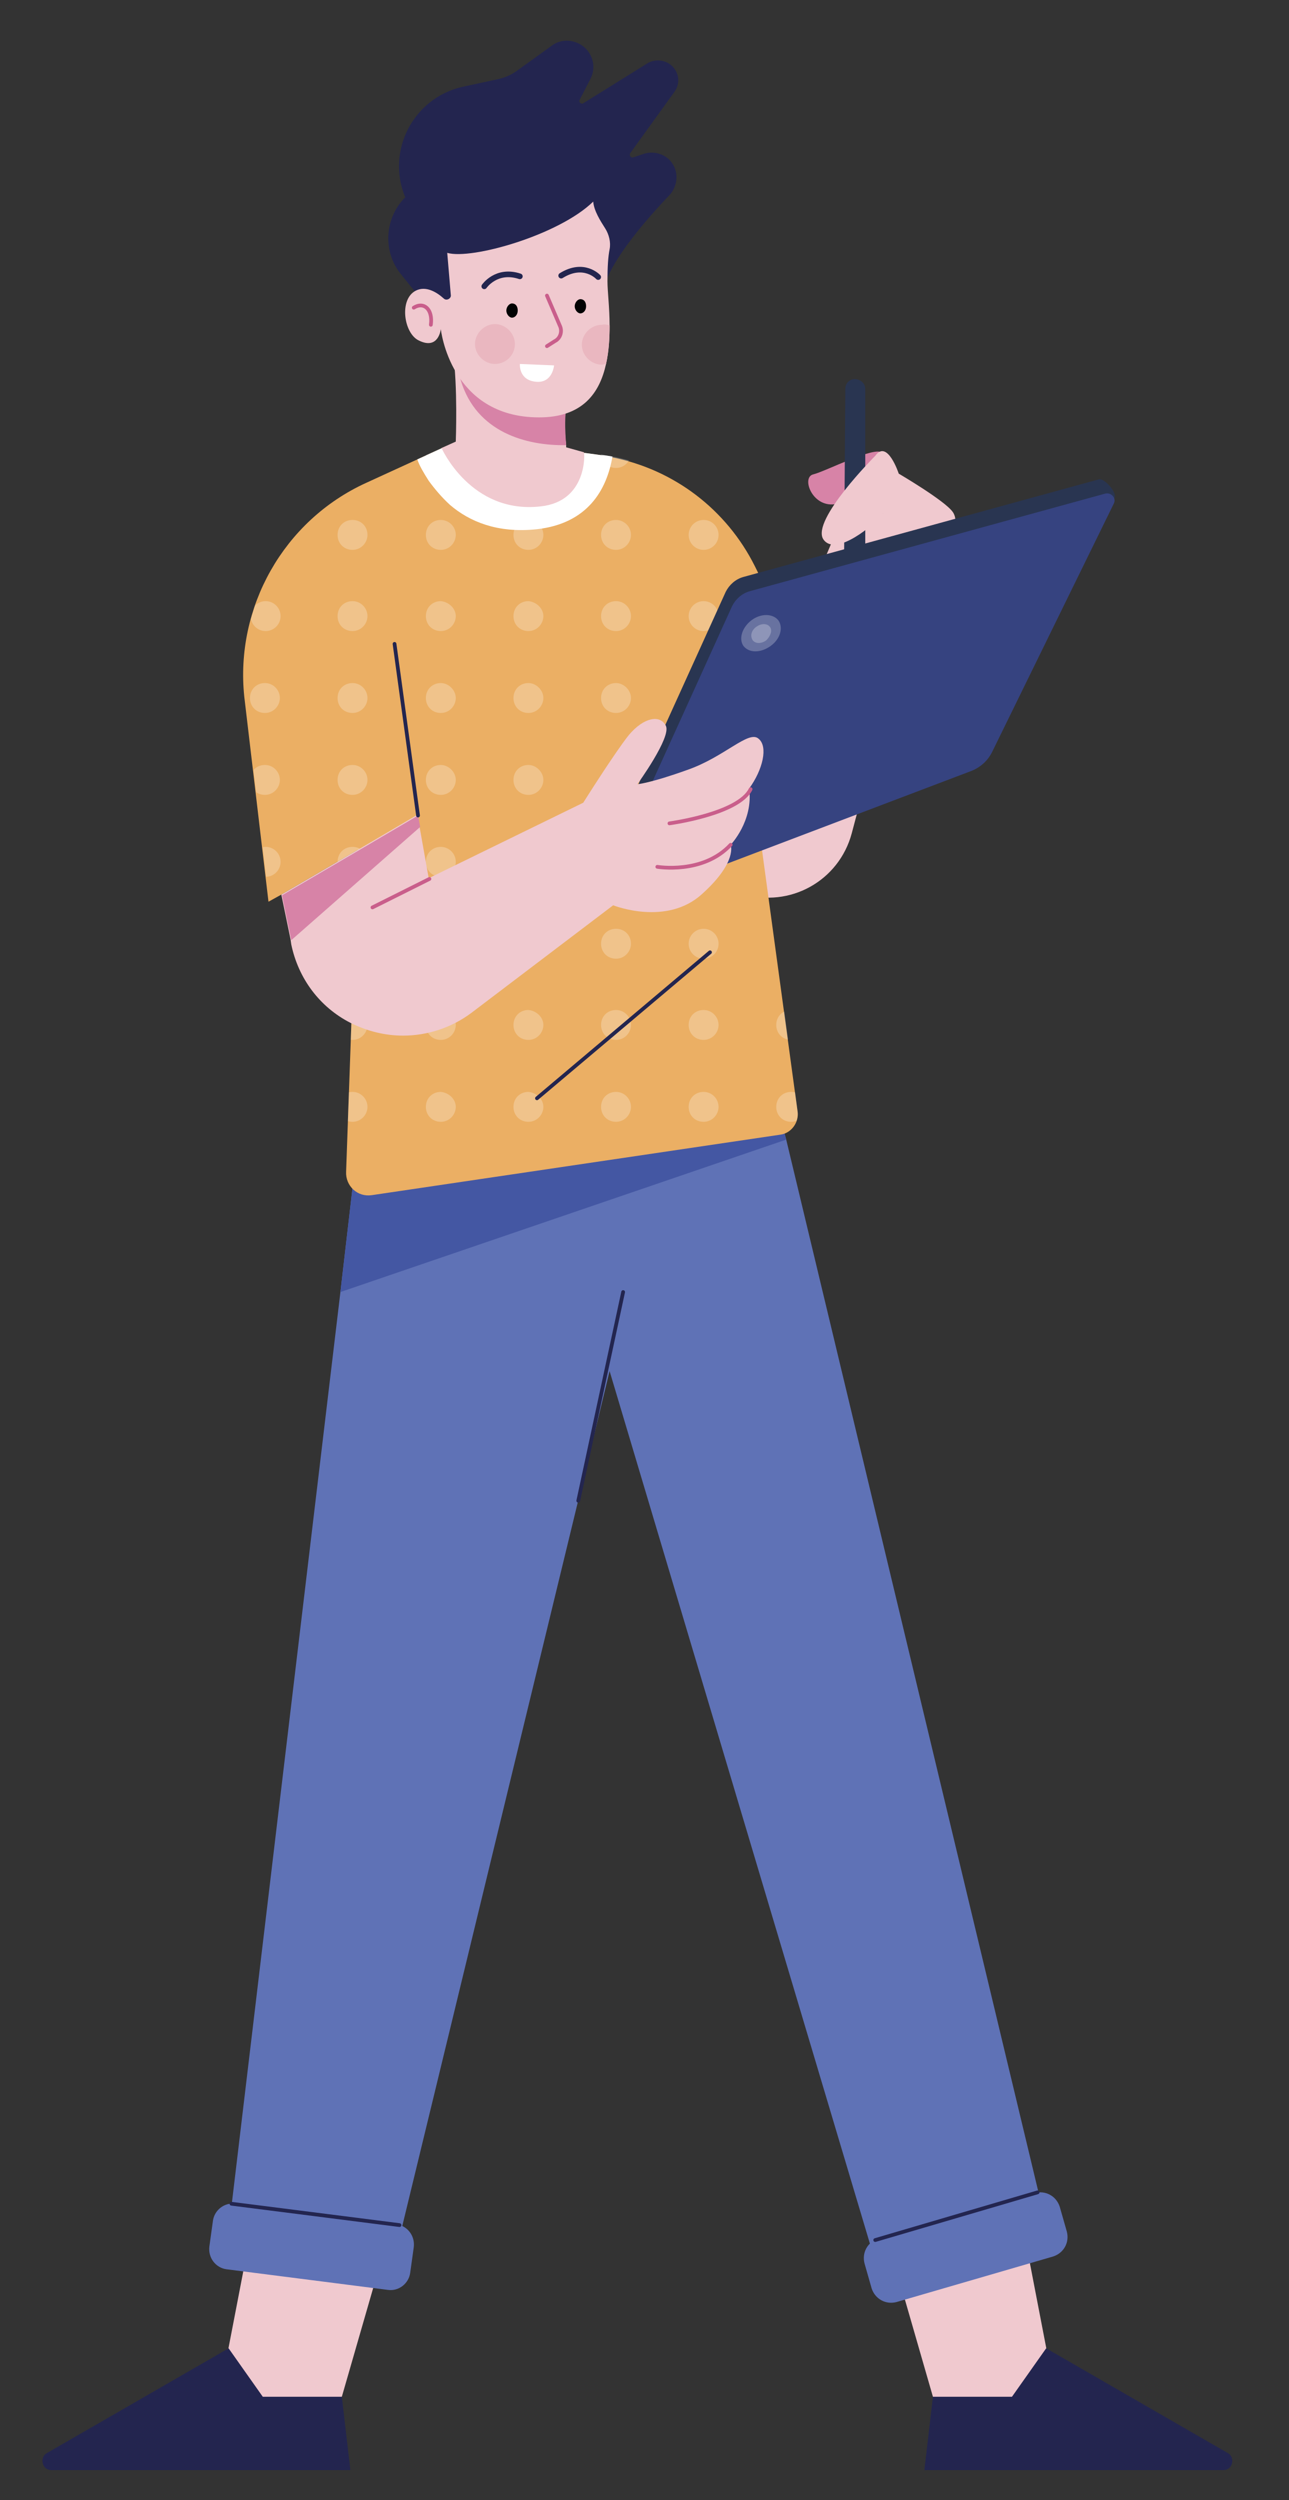 <?xml version="1.0" encoding="utf-8"?>
<!-- Generator: Adobe Illustrator 24.2.1, SVG Export Plug-In . SVG Version: 6.00 Build 0)  -->
<svg version="1.1" id="Capa_1" xmlns="http://www.w3.org/2000/svg" xmlns:xlink="http://www.w3.org/1999/xlink" x="0px" y="0px"
	 viewBox="0 0 181 351" style="enable-background:new 0 0 181 351;" xml:space="preserve">
<rect x="0" y="0" width="181" height="351" fill="#333333" stroke="none"/>
<style type="text/css">
	.st0{fill:#F0C9CF;}
	.st1{fill:#D783A7;}
	.st2{fill:#293551;}
	.st3{fill:#23254F;}
	.st4{fill:#5F72B6;}
	.st5{fill:#4457A3;}
	.st6{fill:#EBAF64;}
	.st7{clip-path:url(#SVGID_2_);}
	.st8{opacity:0.25;fill:#FFFFFF;enable-background:new    ;}
	.st9{fill:#364380;}
	.st10{fill:#FFFFFF;}
	.st11{fill:none;stroke:#C95E8B;stroke-width:0.525;stroke-linecap:round;stroke-miterlimit:9;}
	.st12{fill:#020203;}
	.st13{fill:none;stroke:#23254F;stroke-width:0.788;stroke-linecap:round;stroke-linejoin:round;stroke-miterlimit:10;}
	.st14{fill:#EAB7C0;}
	.st15{fill:none;stroke:#23254F;stroke-width:0.525;stroke-linecap:round;stroke-linejoin:round;stroke-miterlimit:10;}
</style>
<g>
	<path class="st0" d="M130.7,75.2L119.6,117c-1.8,6.7-8.7,10.5-15.3,8.5l-7.5-2.3l22.6-53.2L130.7,75.2z"/>
	<path class="st1" d="M123.9,63.6c-0.9-1.1-8,2.6-9.7,3s-0.2,4.6,3,4.2s4.1-3.7,4.1-3.7L123.9,63.6z"/>
	<path class="st2" d="M118.7,54.6l-0.2,27.4l3-0.6V54.6c0-0.6-0.4-1.1-1-1.3l0,0C119.6,53,118.7,53.6,118.7,54.6z"/>
	<path class="st0" d="M122.9,64c0,0-9,9-7.3,11.7c1.7,2.6,7.3-2.1,8.4-3.6c-0.1,3,3.7,5.9,6,5.5c3.5-0.5,4.9-4.1,3.8-5.7
		c-1.1-1.6-7.6-5.4-7.6-5.4S124.6,61.6,122.9,64z"/>
	<g>
		<polyline class="st0" points="34.7,316.1 31.5,332.7 36.4,341 48,336.5 52.7,320.2 		"/>
		<path class="st3" d="M6.6,344.4l25.5-14.7l4.8,6.8H48l1.2,10.3h-42C5.9,346.8,5.5,345,6.6,344.4z"/>
	</g>
	<g>
		<polyline class="st0" points="144.3,316.1 147.5,332.7 142.6,341 131,336.5 126.3,320.2 		"/>
		<path class="st3" d="M172.4,344.4l-25.5-14.7l-4.8,6.8H131l-1.2,10.3h42C173.1,346.8,173.5,345,172.4,344.4z"/>
	</g>
	<polygon class="st4" points="146.4,310.2 122.3,315.5 85.6,192.5 56.3,313.3 32.5,309.8 47.8,181.4 50.1,161.6 85.8,158.9 
		109.7,157.1 110.1,158.9 110.4,160 	"/>
	<polygon class="st5" points="110.4,160 47.8,181.4 50.1,161.6 85.8,158.9 110.1,158.9 	"/>
	<path class="st6" d="M112,156.1c0.2,1.5-0.9,3-2.4,3.2l-57.4,8.5c-2,0.3-3.7-1.3-3.6-3.3l1.6-45l1.2-32.8l8.8-19.1l1.8-4h20.1
		l2.2,0.3c0.5,0.1,1.1,0.2,1.6,0.3c8.7,1.7,16.1,7.3,20.1,15.3l12.4,25l-11.8,11.9L112,156.1z"/>
	<path class="st6" d="M58.8,81.6c-0.4,0.9-0.5,1.9-0.5,2.8l2.2,28.9l-1.9,1.1l-8.5,5l-10.6,6.2l-1.8,1l-3.4-28.8
		C33,85.3,39.8,73.1,51.4,67.8l7.2-3.3l3.5-1.6l2.5,0.7L66,64l-2.9,7L58.8,81.6z"/>
	<g>
		<g>
			<defs>
				<path id="SVGID_1_" d="M106.7,116.3l11.8-11.9l-12.4-25c-4-8-11.4-13.6-20.1-15.3c-0.5-0.1-1.1-0.2-1.6-0.3l-2.2-0.3H64.5
					L62,62.9l-3.5,1.6l-7.2,3.3C39.8,73.1,33,85.3,34.4,97.9l3.4,28.8l12.4-7.3l-1.6,45c-0.1,2,1.7,3.5,3.6,3.3l57.4-8.5
					c1.5-0.2,2.6-1.7,2.4-3.2L106.7,116.3z"/>
			</defs>
			<clipPath id="SVGID_2_">
				<use xlink:href="#SVGID_1_"  style="overflow:visible;"/>
			</clipPath>
			<g class="st7">
				<g>
					<path class="st8" d="M39.3,155.4c0,1.1-0.9,2.1-2.1,2.1s-2.1-0.9-2.1-2.1s0.9-2.1,2.1-2.1S39.3,154.3,39.3,155.4z"/>
					<path class="st8" d="M51.6,155.4c0,1.1-0.9,2.1-2.1,2.1s-2.1-0.9-2.1-2.1s0.9-2.1,2.1-2.1S51.6,154.3,51.6,155.4z"/>
					<path class="st8" d="M64,155.4c0,1.1-0.9,2.1-2.1,2.1s-2.1-0.9-2.1-2.1s0.9-2.1,2.1-2.1C63,153.4,64,154.3,64,155.4z"/>
					<path class="st8" d="M76.3,155.4c0,1.1-0.9,2.1-2.1,2.1s-2.1-0.9-2.1-2.1s0.9-2.1,2.1-2.1C75.3,153.4,76.3,154.3,76.3,155.4z"
						/>
					<path class="st8" d="M88.6,155.4c0,1.1-0.9,2.1-2.1,2.1s-2.1-0.9-2.1-2.1s0.9-2.1,2.1-2.1S88.6,154.3,88.6,155.4z"/>
					<path class="st8" d="M100.9,155.4c0,1.1-0.9,2.1-2.1,2.1s-2.1-0.9-2.1-2.1s0.9-2.1,2.1-2.1S100.9,154.3,100.9,155.4z"/>
					<path class="st8" d="M113.2,155.4c0,1.1-0.9,2.1-2.1,2.1s-2.1-0.9-2.1-2.1s0.9-2.1,2.1-2.1S113.2,154.3,113.2,155.4z"/>
					<path class="st8" d="M125.5,155.4c0,1.1-0.9,2.1-2.1,2.1s-2.1-0.9-2.1-2.1s0.9-2.1,2.1-2.1S125.5,154.3,125.5,155.4z"/>
				</g>
				<g>
					<path class="st8" d="M39.3,143.9c0,1.1-0.9,2.1-2.1,2.1s-2.1-0.9-2.1-2.1s0.9-2.1,2.1-2.1S39.3,142.8,39.3,143.9z"/>
					<path class="st8" d="M51.6,143.9c0,1.1-0.9,2.1-2.1,2.1s-2.1-0.9-2.1-2.1s0.9-2.1,2.1-2.1S51.6,142.8,51.6,143.9z"/>
					<path class="st8" d="M64,143.9c0,1.1-0.9,2.1-2.1,2.1s-2.1-0.9-2.1-2.1s0.9-2.1,2.1-2.1C63,141.9,64,142.8,64,143.9z"/>
					<path class="st8" d="M76.3,143.9c0,1.1-0.9,2.1-2.1,2.1s-2.1-0.9-2.1-2.1s0.9-2.1,2.1-2.1C75.3,141.9,76.3,142.8,76.3,143.9z"
						/>
					<path class="st8" d="M88.6,143.9c0,1.1-0.9,2.1-2.1,2.1s-2.1-0.9-2.1-2.1s0.9-2.1,2.1-2.1S88.6,142.8,88.6,143.9z"/>
					<path class="st8" d="M100.9,143.9c0,1.1-0.9,2.1-2.1,2.1s-2.1-0.9-2.1-2.1s0.9-2.1,2.1-2.1S100.9,142.8,100.9,143.9z"/>
					<path class="st8" d="M113.2,143.9c0,1.1-0.9,2.1-2.1,2.1s-2.1-0.9-2.1-2.1s0.9-2.1,2.1-2.1S113.2,142.8,113.2,143.9z"/>
					<path class="st8" d="M125.5,143.9c0,1.1-0.9,2.1-2.1,2.1s-2.1-0.9-2.1-2.1s0.9-2.1,2.1-2.1S125.5,142.8,125.5,143.9z"/>
				</g>
				<g>
					<circle class="st8" cx="37.3" cy="132.5" r="2.1"/>
					<path class="st8" d="M51.6,132.5c0,1.1-0.9,2.1-2.1,2.1s-2.1-0.9-2.1-2.1s0.9-2.1,2.1-2.1S51.6,131.3,51.6,132.5z"/>
					<path class="st8" d="M64,132.5c0,1.1-0.9,2.1-2.1,2.1s-2.1-0.9-2.1-2.1s0.9-2.1,2.1-2.1C63,130.4,64,131.3,64,132.5z"/>
					<path class="st8" d="M76.3,132.5c0,1.1-0.9,2.1-2.1,2.1s-2.1-0.9-2.1-2.1s0.9-2.1,2.1-2.1C75.3,130.4,76.3,131.3,76.3,132.5z"
						/>
					<path class="st8" d="M88.6,132.5c0,1.1-0.9,2.1-2.1,2.1s-2.1-0.9-2.1-2.1s0.9-2.1,2.1-2.1S88.6,131.3,88.6,132.5z"/>
					<circle class="st8" cx="98.8" cy="132.5" r="2.1"/>
					<circle class="st8" cx="111.1" cy="132.5" r="2.1"/>
					<circle class="st8" cx="123.4" cy="132.5" r="2.1"/>
				</g>
				<g>
					<circle class="st8" cx="37.3" cy="121" r="2.1"/>
					<path class="st8" d="M51.6,121c0,1.1-0.9,2.1-2.1,2.1s-2.1-0.9-2.1-2.1s0.9-2.1,2.1-2.1S51.6,119.8,51.6,121z"/>
					<path class="st8" d="M64,121c0,1.1-0.9,2.1-2.1,2.1s-2.1-0.9-2.1-2.1s0.9-2.1,2.1-2.1C63,118.9,64,119.8,64,121z"/>
					<path class="st8" d="M76.3,121c0,1.1-0.9,2.1-2.1,2.1s-2.1-0.9-2.1-2.1s0.9-2.1,2.1-2.1C75.3,118.9,76.3,119.8,76.3,121z"/>
					<path class="st8" d="M88.6,121c0,1.1-0.9,2.1-2.1,2.1s-2.1-0.9-2.1-2.1s0.9-2.1,2.1-2.1C87.6,118.9,88.6,119.8,88.6,121z"/>
					<circle class="st8" cx="98.8" cy="121" r="2.1"/>
					<circle class="st8" cx="111.1" cy="121" r="2.1"/>
					<circle class="st8" cx="123.4" cy="121" r="2.1"/>
				</g>
				<g>
					<path class="st8" d="M39.3,109.5c0,1.1-0.9,2.1-2.1,2.1s-2.1-0.9-2.1-2.1s0.9-2.1,2.1-2.1C38.4,107.4,39.3,108.4,39.3,109.5z"
						/>
					<path class="st8" d="M51.6,109.5c0,1.1-0.9,2.1-2.1,2.1s-2.1-0.9-2.1-2.1s0.9-2.1,2.1-2.1S51.6,108.4,51.6,109.5z"/>
					<path class="st8" d="M64,109.5c0,1.1-0.9,2.1-2.1,2.1s-2.1-0.9-2.1-2.1s0.9-2.1,2.1-2.1C63,107.4,64,108.4,64,109.5z"/>
					<path class="st8" d="M76.3,109.5c0,1.1-0.9,2.1-2.1,2.1s-2.1-0.9-2.1-2.1s0.9-2.1,2.1-2.1C75.3,107.4,76.3,108.4,76.3,109.5z"
						/>
					<path class="st8" d="M88.6,109.5c0,1.1-0.9,2.1-2.1,2.1s-2.1-0.9-2.1-2.1s0.9-2.1,2.1-2.1C87.6,107.4,88.6,108.4,88.6,109.5z"
						/>
					<path class="st8" d="M100.9,109.5c0,1.1-0.9,2.1-2.1,2.1s-2.1-0.9-2.1-2.1s0.9-2.1,2.1-2.1S100.9,108.4,100.9,109.5z"/>
					<path class="st8" d="M113.2,109.5c0,1.1-0.9,2.1-2.1,2.1s-2.1-0.9-2.1-2.1s0.9-2.1,2.1-2.1
						C112.3,107.4,113.2,108.4,113.2,109.5z"/>
					<path class="st8" d="M125.5,109.5c0,1.1-0.9,2.1-2.1,2.1s-2.1-0.9-2.1-2.1s0.9-2.1,2.1-2.1S125.5,108.4,125.5,109.5z"/>
				</g>
				<g>
					<path class="st8" d="M39.3,98c0,1.1-0.9,2.1-2.1,2.1s-2.1-0.9-2.1-2.1s0.9-2.1,2.1-2.1C38.4,95.9,39.3,96.9,39.3,98z"/>
					<path class="st8" d="M51.6,98c0,1.1-0.9,2.1-2.1,2.1s-2.1-0.9-2.1-2.1s0.9-2.1,2.1-2.1S51.6,96.9,51.6,98z"/>
					<path class="st8" d="M64,98c0,1.1-0.9,2.1-2.1,2.1s-2.1-0.9-2.1-2.1s0.9-2.1,2.1-2.1C63,95.9,64,96.9,64,98z"/>
					<path class="st8" d="M76.3,98c0,1.1-0.9,2.1-2.1,2.1s-2.1-0.9-2.1-2.1s0.9-2.1,2.1-2.1C75.3,95.9,76.3,96.9,76.3,98z"/>
					<path class="st8" d="M88.6,98c0,1.1-0.9,2.1-2.1,2.1s-2.1-0.9-2.1-2.1s0.9-2.1,2.1-2.1C87.6,95.9,88.6,96.9,88.6,98z"/>
					<path class="st8" d="M100.9,98c0,1.1-0.9,2.1-2.1,2.1s-2.1-0.9-2.1-2.1s0.9-2.1,2.1-2.1S100.9,96.9,100.9,98z"/>
					<path class="st8" d="M113.2,98c0,1.1-0.9,2.1-2.1,2.1S109,99.2,109,98s0.9-2.1,2.1-2.1C112.3,95.9,113.2,96.9,113.2,98z"/>
					<path class="st8" d="M125.5,98c0,1.1-0.9,2.1-2.1,2.1s-2.1-0.9-2.1-2.1s0.9-2.1,2.1-2.1S125.5,96.9,125.5,98z"/>
				</g>
				<g>
					<circle class="st8" cx="37.3" cy="86.5" r="2.1"/>
					<path class="st8" d="M51.6,86.5c0,1.1-0.9,2.1-2.1,2.1s-2.1-0.9-2.1-2.1s0.9-2.1,2.1-2.1S51.6,85.4,51.6,86.5z"/>
					<path class="st8" d="M64,86.5c0,1.1-0.9,2.1-2.1,2.1s-2.1-0.9-2.1-2.1s0.9-2.1,2.1-2.1C63,84.5,64,85.4,64,86.5z"/>
					<path class="st8" d="M76.3,86.5c0,1.1-0.9,2.1-2.1,2.1s-2.1-0.9-2.1-2.1s0.9-2.1,2.1-2.1C75.3,84.5,76.3,85.4,76.3,86.5z"/>
					<path class="st8" d="M88.6,86.5c0,1.1-0.9,2.1-2.1,2.1s-2.1-0.9-2.1-2.1s0.9-2.1,2.1-2.1S88.6,85.4,88.6,86.5z"/>
					<circle class="st8" cx="98.8" cy="86.5" r="2.1"/>
					<circle class="st8" cx="111.1" cy="86.5" r="2.1"/>
					<circle class="st8" cx="123.4" cy="86.5" r="2.1"/>
				</g>
				<g>
					<circle class="st8" cx="37.3" cy="75.1" r="2.1"/>
					<path class="st8" d="M51.6,75.1c0,1.1-0.9,2.1-2.1,2.1s-2.1-0.9-2.1-2.1s0.9-2.1,2.1-2.1S51.6,73.9,51.6,75.1z"/>
					<path class="st8" d="M64,75.1c0,1.1-0.9,2.1-2.1,2.1s-2.1-0.9-2.1-2.1s0.9-2.1,2.1-2.1C63,73,64,73.9,64,75.1z"/>
					<path class="st8" d="M76.3,75.1c0,1.1-0.9,2.1-2.1,2.1s-2.1-0.9-2.1-2.1S73,73,74.2,73C75.3,73,76.3,73.9,76.3,75.1z"/>
					<path class="st8" d="M88.6,75.1c0,1.1-0.9,2.1-2.1,2.1s-2.1-0.9-2.1-2.1s0.9-2.1,2.1-2.1C87.6,73,88.6,73.9,88.6,75.1z"/>
					<circle class="st8" cx="98.8" cy="75.1" r="2.1"/>
					<circle class="st8" cx="111.1" cy="75.1" r="2.1"/>
					<circle class="st8" cx="123.4" cy="75.1" r="2.1"/>
				</g>
				<g>
					<path class="st8" d="M39.3,63.6c0,1.1-0.9,2.1-2.1,2.1s-2.1-0.9-2.1-2.1s0.9-2.1,2.1-2.1S39.3,62.4,39.3,63.6z"/>
					<path class="st8" d="M51.6,63.6c0,1.1-0.9,2.1-2.1,2.1s-2.1-0.9-2.1-2.1s0.9-2.1,2.1-2.1S51.6,62.4,51.6,63.6z"/>
					<path class="st8" d="M64,63.6c0,1.1-0.9,2.1-2.1,2.1s-2.1-0.9-2.1-2.1s0.9-2.1,2.1-2.1C63,61.5,64,62.4,64,63.6z"/>
					<path class="st8" d="M76.3,63.6c0,1.1-0.9,2.1-2.1,2.1s-2.1-0.9-2.1-2.1s0.9-2.1,2.1-2.1C75.3,61.5,76.3,62.4,76.3,63.6z"/>
					<path class="st8" d="M88.6,63.6c0,1.1-0.9,2.1-2.1,2.1s-2.1-0.9-2.1-2.1s0.9-2.1,2.1-2.1S88.6,62.4,88.6,63.6z"/>
					<path class="st8" d="M100.9,63.6c0,1.1-0.9,2.1-2.1,2.1s-2.1-0.9-2.1-2.1s0.9-2.1,2.1-2.1S100.9,62.4,100.9,63.6z"/>
					<path class="st8" d="M113.2,63.6c0,1.1-0.9,2.1-2.1,2.1s-2.1-0.9-2.1-2.1s0.9-2.1,2.1-2.1S113.2,62.4,113.2,63.6z"/>
					<path class="st8" d="M125.5,63.6c0,1.1-0.9,2.1-2.1,2.1s-2.1-0.9-2.1-2.1s0.9-2.1,2.1-2.1S125.5,62.4,125.5,63.6z"/>
				</g>
			</g>
		</g>
	</g>
	<path class="st2" d="M89.6,110.2l12.3-27.1c0.5-1,1.4-1.8,2.5-2.1l49.9-13.7c0.8-0.2,2.6,1.9,2.2,2.6l-18.1,33.7
		c-0.6,1.2-1.6,2.1-2.8,2.6l-46.9,17.8L89.6,110.2z"/>
	<path class="st9" d="M90.5,112.2l12.3-27.1c0.5-1,1.4-1.8,2.5-2.1l49.9-13.7c0.8-0.2,1.6,0.6,1.2,1.4l-17.1,34.9
		c-0.6,1.2-1.6,2.1-2.8,2.6l-46.9,17.8L90.5,112.2z"/>
	<path class="st0" d="M102.6,118.6c0,0,1,2.4-4,6.9c-5,4.6-12.5,1.6-12.5,1.6l-19.9,15.1c-2.8,2.1-6.2,3.2-9.6,3.2
		c-2.5,0-5-0.6-7.4-1.8c-4.3-2.2-7.3-6.2-8.3-11l-0.1-0.7l-1.3-6.3l10.6-6.2l8.5-5l0.3,1.6l1.3,7.3l21.7-10.6c0,0,4.4-7,6.4-9.5
		c2.1-2.5,4.4-2.9,5.2-1.3c0.8,1.6-4,8.2-4,8.2s1.7-0.1,7-2c5.2-1.8,8.6-5.6,10-4.4c1.4,1.1,0.6,4.4-1.3,7
		C105.8,115.3,102.6,118.6,102.6,118.6z"/>
	<polygon class="st1" points="59,116.1 40.9,132 39.6,125.7 50.2,119.5 58.7,114.5 	"/>
	<path class="st10" d="M86,64.1c-0.8,4.7-3.5,9.4-10.6,10.2c-5.6,0.6-9.5-1.1-12.2-3.4c-1.2-1.1-2.2-2.3-3-3.4
		c-0.7-1.1-1.3-2.1-1.6-3l3.5-1.6l2.5,0.7h17.6l2.2,0.3C84.9,63.9,85.4,64,86,64.1z"/>
	<path class="st0" d="M75.9,71.1C66.1,72.2,62,62.9,62,62.9l2-0.9c0,0,0.3-7.9-0.4-12.4l2.8,0.7l13.9,3.6c-1.3,3-1,7.2-0.8,8.5
		c0,0.3,0,0.4,0,0.4l2.5,0.7C82.1,63.6,82.5,70.4,75.9,71.1z"/>
	<path class="st1" d="M79.5,62.5c-5.6,0.1-12.6-1.8-14.8-9.1c-0.5-1.6,0.2-2.6,1.7-3.1l13.9,3.6C79,56.9,79.4,61.1,79.5,62.5z"/>
	<path class="st3" d="M61.3,44.7l-5-6.2c-2.6-3.2-2.3-7.9,0.6-10.8l0,0l0,0c-2.7-6.5,1.1-13.9,8-15.5l5.1-1.1
		c0.9-0.2,1.8-0.6,2.5-1.1l5-3.6c1.2-0.9,2.8-0.9,4.1-0.1l0,0c1.6,1,2.2,3.1,1.3,4.8l-1.5,2.9c-0.2,0.3,0.2,0.7,0.5,0.5l9-5.6
		c1.1-0.7,2.7-0.5,3.6,0.5l0,0c0.9,1,1,2.4,0.2,3.5l-6.2,8.6c-0.2,0.3,0.1,0.7,0.4,0.6l1.5-0.5c1.5-0.5,3.3,0.1,4.1,1.5l0,0
		c0.8,1.3,0.6,3-0.4,4.2c-3,3.1-8.5,9.4-9.2,13C83.9,45,61.3,44.7,61.3,44.7z"/>
	<path class="st0" d="M85.6,35c-0.2,1-0.3,2.4-0.3,4.5c0,1.4,0.3,3.7,0.3,6.2c0,1.8-0.1,3.6-0.5,5.4c-0.9,4.1-3.3,7.5-9.4,7.5
		c-12.5,0-13.8-12.4-13.8-12.4s-0.3,3-3.1,1.6c-2.1-1-2.8-5.8-0.4-7c1.4-0.7,2.9,0.2,3.9,1.1c0.4,0.4,1.1,0,1-0.5l-0.5-5.9
		c3.4,1,15.7-2.5,20.5-7.2c0.1,1.3,1,2.7,1.7,3.8C85.5,32.9,85.8,34,85.6,35z"/>
	<g>
		<path class="st11" d="M76.8,48.6l1.1-0.7c0.8-0.4,1.1-1.4,0.7-2.2l-1.8-4.2"/>
		<path class="st12" d="M72.7,43.6c0,0.6-0.4,1-0.8,1s-0.8-0.5-0.8-1s0.4-1,0.8-1C72.4,42.6,72.7,43,72.7,43.6z"/>
		<path class="st12" d="M82.3,43c0,0.6-0.4,1-0.8,1s-0.8-0.5-0.8-1s0.4-1,0.8-1C82,42,82.3,42.4,82.3,43z"/>
		<path class="st13" d="M68,40.2c0,0,1.7-2.5,5-1.4"/>
		<path class="st13" d="M84,38.9c0,0-2-2.2-5.2-0.2"/>
	</g>
	<path class="st10" d="M73,51.1l4.8,0.2c0,0-0.2,2.5-2.5,2.3C72.8,53.4,73,51.1,73,51.1z"/>
	<path class="st11" d="M58.1,43.2c1.4-0.9,2.7,0.2,2.4,2.4"/>
	<g>
		<path class="st14" d="M72.3,48.3c0,1.6-1.3,2.8-2.8,2.8s-2.8-1.3-2.8-2.8s1.3-2.8,2.8-2.8C71,45.5,72.3,46.8,72.3,48.3z"/>
		<path class="st14" d="M85.6,45.7c0,1.8-0.1,3.6-0.5,5.4c-0.2,0-0.4,0.1-0.6,0.1c-1.5,0-2.8-1.3-2.8-2.8c0-1.5,1.3-2.8,2.8-2.8
			C85,45.5,85.3,45.6,85.6,45.7z"/>
	</g>
	<line class="st11" x1="60.3" y1="123.4" x2="52.3" y2="127.4"/>
	<path class="st11" d="M105.4,110.8c-1.7,3.5-11.4,4.8-11.4,4.8"/>
	<path class="st11" d="M102.6,118.6c-3.9,4.2-10.3,3.1-10.3,3.1"/>
	<line class="st15" x1="58.7" y1="114.5" x2="55.4" y2="90.4"/>
	<line class="st15" x1="99.7" y1="133.7" x2="75.4" y2="154.2"/>
	<g>
		<path class="st4" d="M54.5,321.5l-22.7-2.9c-1.5-0.2-2.6-1.6-2.4-3.2l0.5-3.6c0.2-1.5,1.6-2.6,3.1-2.4l22.7,2.9
			c1.5,0.2,2.6,1.6,2.4,3.2l-0.5,3.6C57.4,320.6,56,321.7,54.5,321.5z"/>
		<line class="st15" x1="32.5" y1="309.4" x2="56.1" y2="312.4"/>
	</g>
	<g>
		<path class="st4" d="M147.9,316.8l-22,6.4c-1.5,0.4-3-0.4-3.5-1.9l-1-3.5c-0.4-1.5,0.4-3,1.9-3.5l22-6.4c1.5-0.4,3,0.4,3.5,1.9
			l1,3.5C150.2,314.8,149.4,316.3,147.9,316.8z"/>
		<line class="st15" x1="122.9" y1="314.5" x2="145.7" y2="307.8"/>
	</g>
	<g>
		<path class="st8" d="M105.5,87.1c1.3-1,3-1,3.8,0c0.7,1,0.3,2.6-1.1,3.6s-3,1-3.8,0C103.7,89.7,104.2,88.1,105.5,87.1z"/>
		<path class="st8" d="M106.2,88c0.7-0.5,1.5-0.5,1.9,0s0.1,1.3-0.5,1.9c-0.7,0.5-1.5,0.5-1.9,0C105.3,89.3,105.5,88.5,106.2,88z"/>
	</g>
	<line class="st15" x1="87.5" y1="181.4" x2="81.2" y2="210.7"/>
</g>
</svg>
